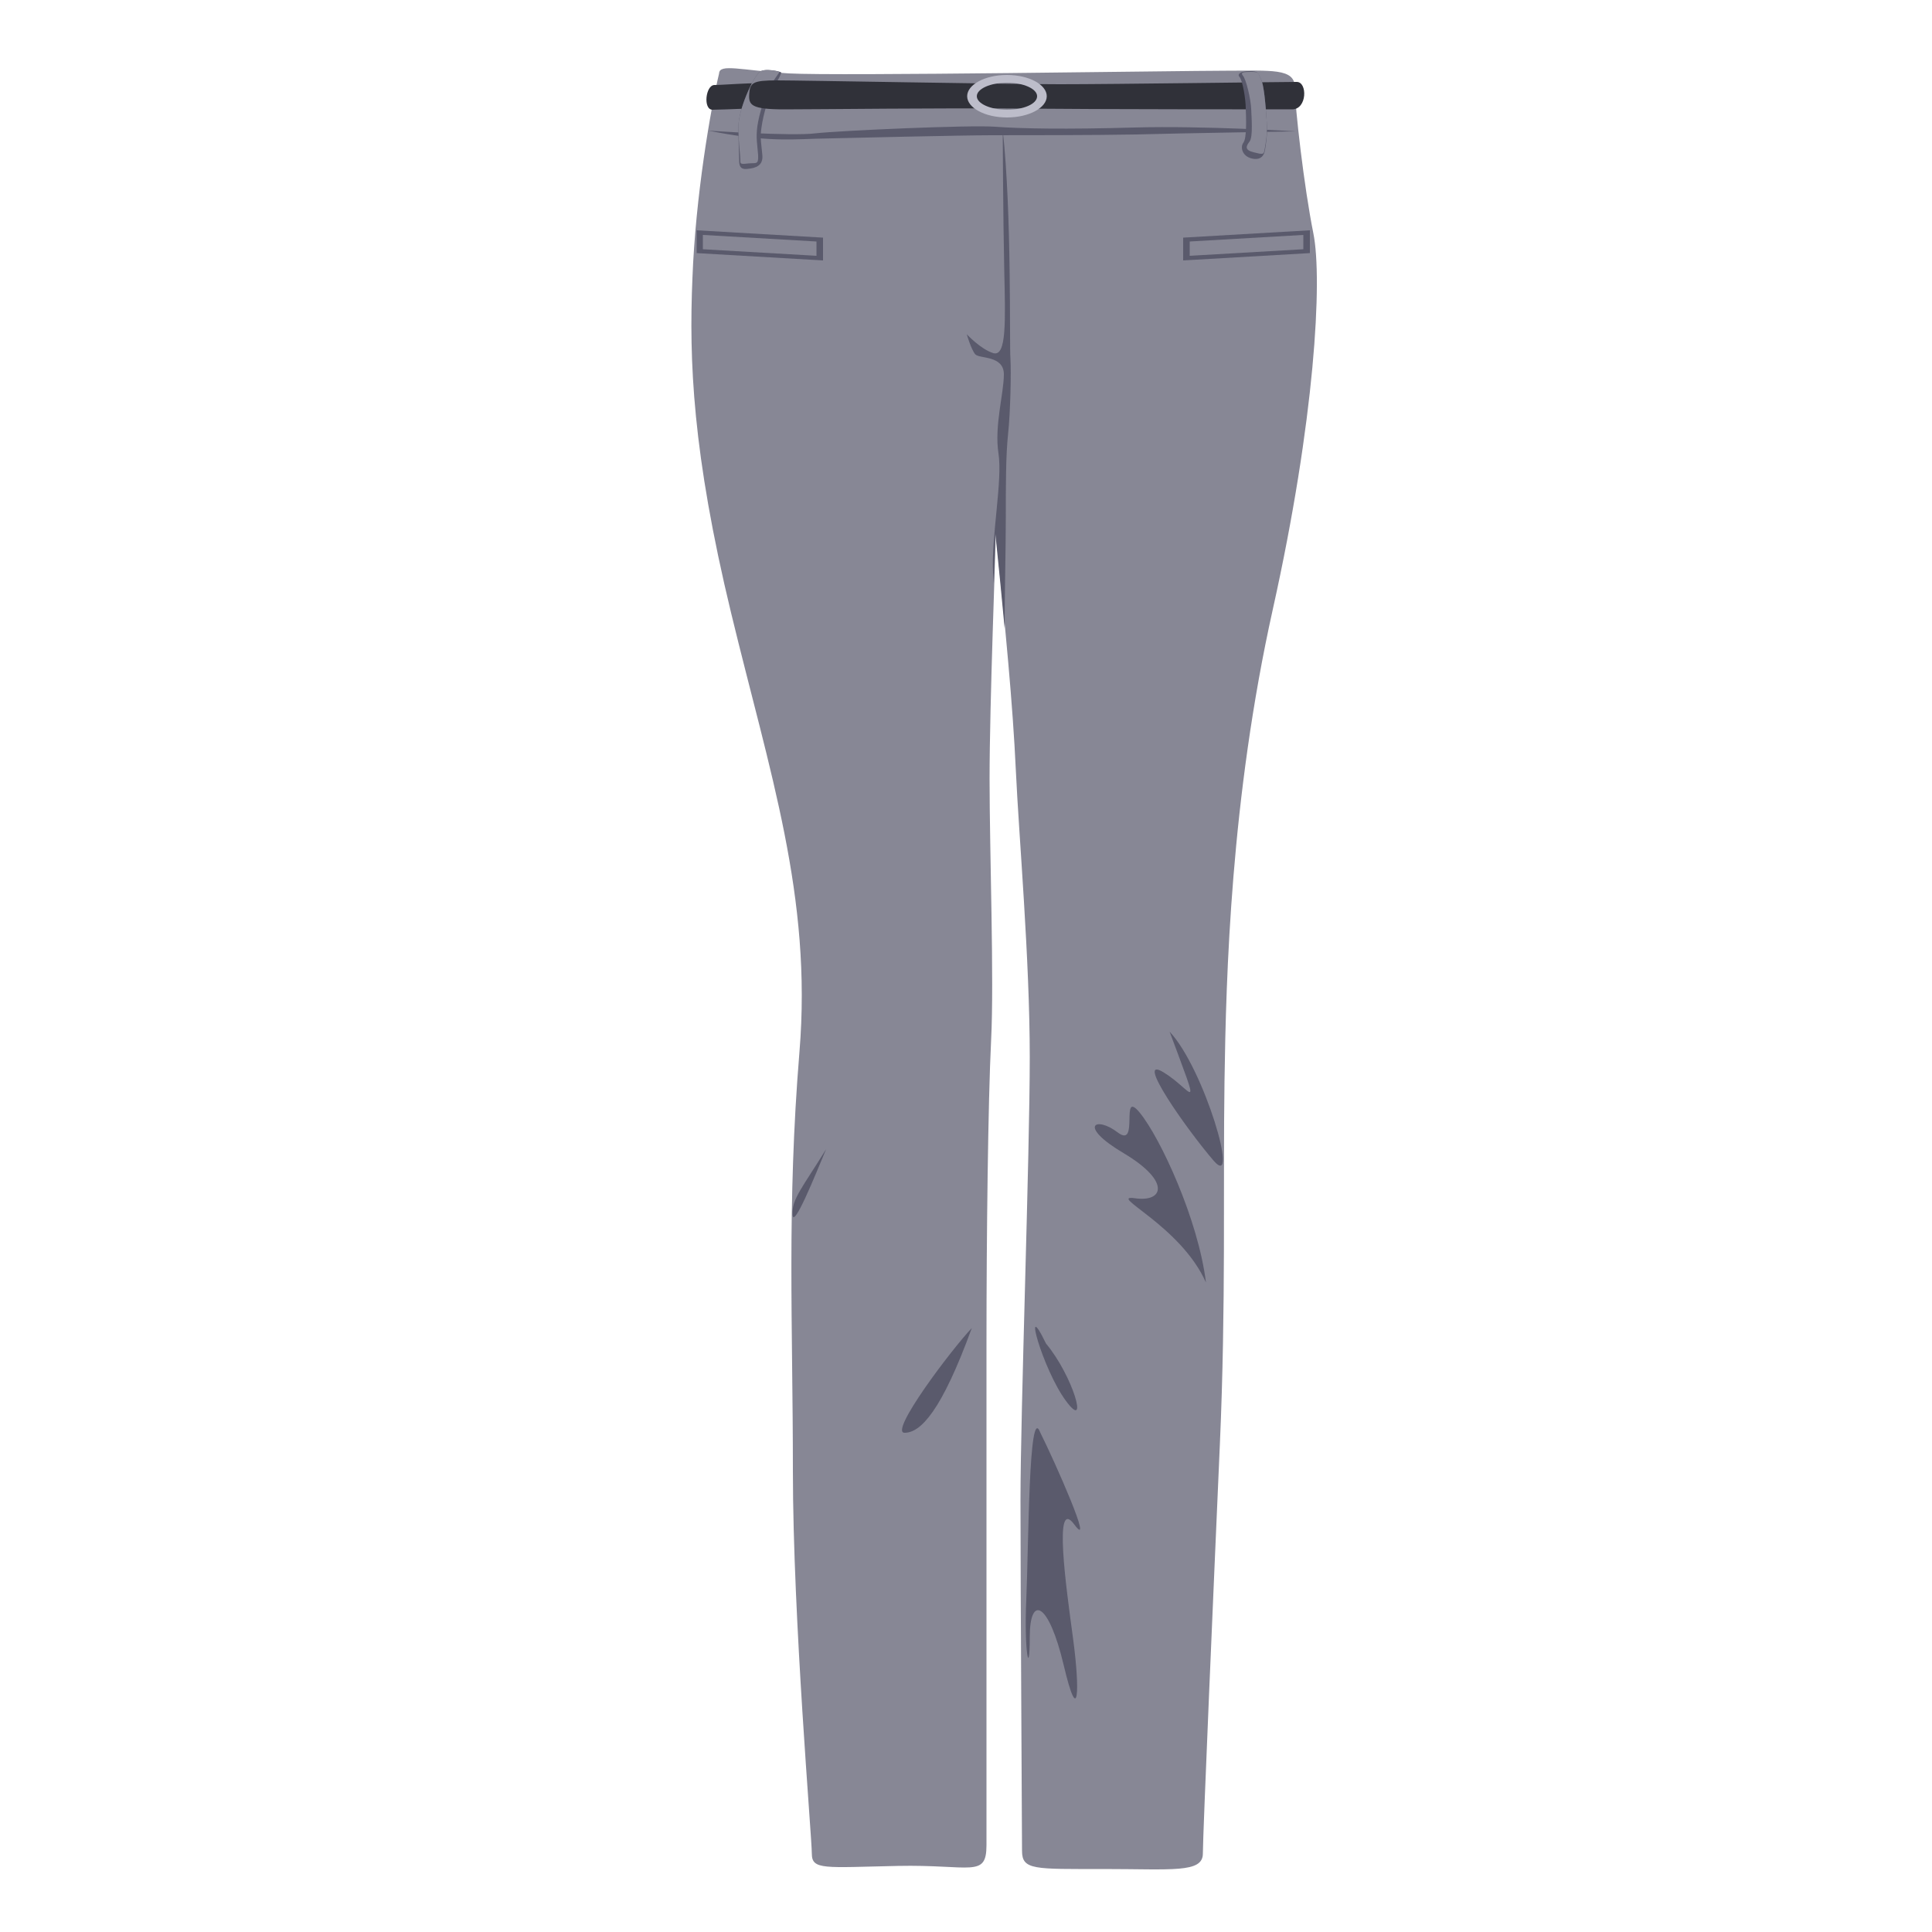 <?xml version="1.0" encoding="utf-8"?>
<!-- Generator: Adobe Illustrator 24.0.2, SVG Export Plug-In . SVG Version: 6.00 Build 0)  -->
<svg version="1.1" id="Layer_1" xmlns="http://www.w3.org/2000/svg" xmlns:xlink="http://www.w3.org/1999/xlink" x="0px" y="0px"
	 viewBox="0 0 500 500" style="enable-background:new 0 0 500 500;" xml:space="preserve">
<style type="text/css">
	.st0{fill-rule:evenodd;clip-rule:evenodd;fill:#878795;}
	.st1{fill-rule:evenodd;clip-rule:evenodd;fill:#5A5A6C;}
	.st2{fill-rule:evenodd;clip-rule:evenodd;fill:#303139;}
	.st3{fill-rule:evenodd;clip-rule:evenodd;fill:#BDBDCA;}
</style>
<g>
	<path class="st0" d="M186.1,19c-2.2,9.3-6.1,31.7-6.9,53c-0.9,21.3,0,45.2,10,86.6c10,41.4,21,73.4,17.7,113.6
		c-3.3,40.2-1.7,70.7-1.7,108.6c0,37.9,4.9,94.6,4.9,98.9c0,4.3,3.2,3.6,22.2,3.2c19-0.4,23,3.2,23-5.4c0-8.6,0-103,0-130.1
		c0-27,0.4-62.3,1.2-78.2c0.8-15.9-0.4-48.3-0.4-67.7c0-19.5,1.6-59.5,1.6-63.5c2.5,24.8,4.4,44.1,5.2,61.4
		c0.8,17.3,3.6,48.6,3.6,74.2c0,25.6-2.4,91.5-2.4,114.6s0.4,85.7,0.4,90.8c0,5,3.2,4.7,21,4.7c17.8,0,25.8,1.1,25.8-4
		c0-5,2.8-69.5,4.4-105.9c1.6-36.4,0.8-66.7,1.2-94c0.4-27.4,1.6-73.1,12.5-122.1s12.9-85.4,10.5-97.3c-2.4-11.9-4.8-32.8-4.8-37.8
		s-6.1-4.3-17.8-4.3s-100.5,1.4-113.1,0.7C191.8,18.2,186.2,16.4,186.1,19z"/>
	<path class="st1" d="M257.2,151c0.2-6.7,0.4-11.6,0.4-12.9c0.9,8.8,1.7,16.9,2.4,24.5v-0.1c0-9.8,0.3-19.9,0.3-28.5
		c0-8.6,0-16.2,0.6-21.8c0.6-5.6,0.8-15.7,0.6-19.4c-0.3-3.7,0.4-37.4-2-59.2c0,0,0.1,23.2,0.4,36.4c0.3,13.3,0.6,22.3-2.8,21.4
		c-3.3-1-6.9-4.9-6.9-4.9s1.1,3.9,2.2,5.2c1.1,1.2,7.4,0.2,7.4,5.2c0,4.9-2.5,13.3-1.4,20.4c1.1,7.1-1.9,21.6-1.4,30.9
		C257.1,148.9,257.1,149.9,257.2,151z"/>
	<polygon class="st1" points="180.3,59.6 213,61.5 213,67.4 180.3,65.5 	"/>
	<polygon class="st0" points="181.9,60.8 211.3,62.5 211.3,66.2 181.9,64.5 	"/>
	<polygon class="st1" points="339,59.6 306.2,61.5 306.2,67.4 339,65.5 	"/>
	<polygon class="st0" points="337.3,60.8 307.9,62.5 307.9,66.2 337.3,64.5 	"/>
	<path class="st1" d="M183.3,33.8c0,0,21.5,1.5,27.8,0.7c6.3-0.7,39.9-2.2,46.5-1.7c6.6,0.5,18.2,0.7,36,0.2c17.9-0.5,41.8,1,41.8,1
		s-30.9,0.5-41.4,0.8c-10.5,0.2-31,0.2-37.6,0.2c-6.6,0-37.4,0.7-45.4,0.9C203.1,36.2,196.8,36.5,183.3,33.8z"/>
	<path class="st2" d="M203.5,21.4c-10.5,0-16.3,0.6-18.6,0.6c-2.3,0-3,6.4-0.5,6.4c2.6,0,14.9-0.6,19.6-0.6
		C208.6,27.8,207.4,21.6,203.5,21.4z"/>
	<path class="st1" d="M196.5,18.7c-1.8,1.7-5.4,9.7-5.4,14.1c0,4.4,0.2,7.4,0.2,8.6c0,1.1,0,2.6,2.2,2.3c2.2-0.2,4-0.9,3.8-3.5
		c-0.2-2.6-0.7-4.4-0.2-7.4c0.4-3,1.9-8.4,3.4-10.8c1.6-2.4,1.5-2.9,1.7-3.2C202.3,18.5,197.6,17.5,196.5,18.7z"/>
	<path class="st0" d="M196.5,18.7c-1.8,1.7-5.4,9.7-5.4,14.1c0,4.4,0.5,7.3,0.5,8.4c0,1.1-0.2,1.4,2,1.1c2.2-0.2,2.7,0.4,2.6-2.2
		c-0.2-2.6-0.6-4.4-0.2-7.4c0.4-3,2.1-8.7,3.7-11.1c1.6-2.4,1.9-2.7,2-2.9S197.6,17.5,196.5,18.7z"/>
	<path class="st2" d="M335.6,21.2c-3.7,0-47.6,0.6-61.3,0.6c-13.8,0-66.9-1-73.2-1c-6.3,0-7,0.6-7.2,3.5c-0.2,2.9,0.5,4,9.1,4
		c8.6,0,42-0.4,61.5-0.2c19.6,0.2,66,0.2,69.9,0.2S338.4,21.2,335.6,21.2z"/>
	<path class="st3" d="M260.6,21.4c4.3,0,7.8,1.6,7.8,3.5c0,2-3.5,3.5-7.8,3.5c-4.3,0-7.8-1.6-7.8-3.5
		C252.8,23,256.3,21.4,260.6,21.4L260.6,21.4z M260.6,19.4c-5.7,0-10.3,2.5-10.3,5.5c0,3,4.6,5.5,10.3,5.5c5.7,0,10.3-2.5,10.3-5.5
		C270.9,21.9,266.3,19.4,260.6,19.4z"/>
	<path class="st1" d="M320.7,19.8c0.9,0.9,1.7,5.9,1.7,8.3c0.1,2.4,0.3,7.6-0.6,8.8c-0.9,1.2-0.3,3.5,2.1,4.1
		c2.4,0.6,3.3-0.8,3.5-2.3c0.2-1.5,0.7-3.5,0.4-7.7c-0.3-4.2-0.7-9.1-1.5-10.6c-0.8-1.6-0.7-2-2.9-2
		C321.2,18.4,320.2,19.1,320.7,19.8z"/>
	<path class="st0" d="M321.6,19.5c0.9,0.9,2.1,6.2,2.2,8.6c0.1,2.4,0.5,7.3-0.4,8.5c-0.9,1.2-1.4,2.2,1,2.8c2.4,0.6,2.7,0.7,2.9-0.8
		c0.2-1.5,0.8-3.4,0.5-7.6c-0.3-4.2-0.7-9.1-1.5-10.6c-0.8-1.6-0.4-1.8-2.6-1.8C321.5,18.6,321.1,18.8,321.6,19.5z"/>
	<path class="st1" d="M312.1,331.9c-2-16.3-11.8-37.4-17.1-43.9c-5.3-6.5,0,9.4-5.7,5.1c-5.7-4.4-10.6-1.8,1.6,5.4
		c12.2,7.3,10.2,12.7,2.8,11.6C286.4,309.1,305.5,317.1,312.1,331.9z"/>
	<path class="st1" d="M302.7,267c8.9,9.4,18.3,41.4,11.4,33.4c-6.9-8-20.7-27.6-13-22.9C308.8,282.2,311.2,289.9,302.7,267z"/>
	<path class="st1" d="M270.7,347.7c7,8.4,11.2,23,5.2,14.9C269.8,354.4,264.4,334.7,270.7,347.7z"/>
	<path class="st1" d="M269.2,370.7c3.9,7.8,14.2,31.1,8.8,23.8s-2.1,16.2-0.3,29.5c1.8,13.3,1.5,23.5-2.4,7
		c-3.9-16.5-8.8-18.4-8.8-7.3c0,11.1-1.5,3.5-0.9-9.7C266.2,400.7,266.2,362.8,269.2,370.7z"/>
	<path class="st1" d="M251.5,343.7c-5.4,5.7-21.5,27.1-17.4,27.1C238.3,370.8,243.7,365.1,251.5,343.7z"/>
	<path class="st1" d="M213.8,297.4c-2.8,6.7-8.5,20.9-8.7,16.9C204.9,310.3,207.7,307.3,213.8,297.4z"/>
</g>
</svg>
